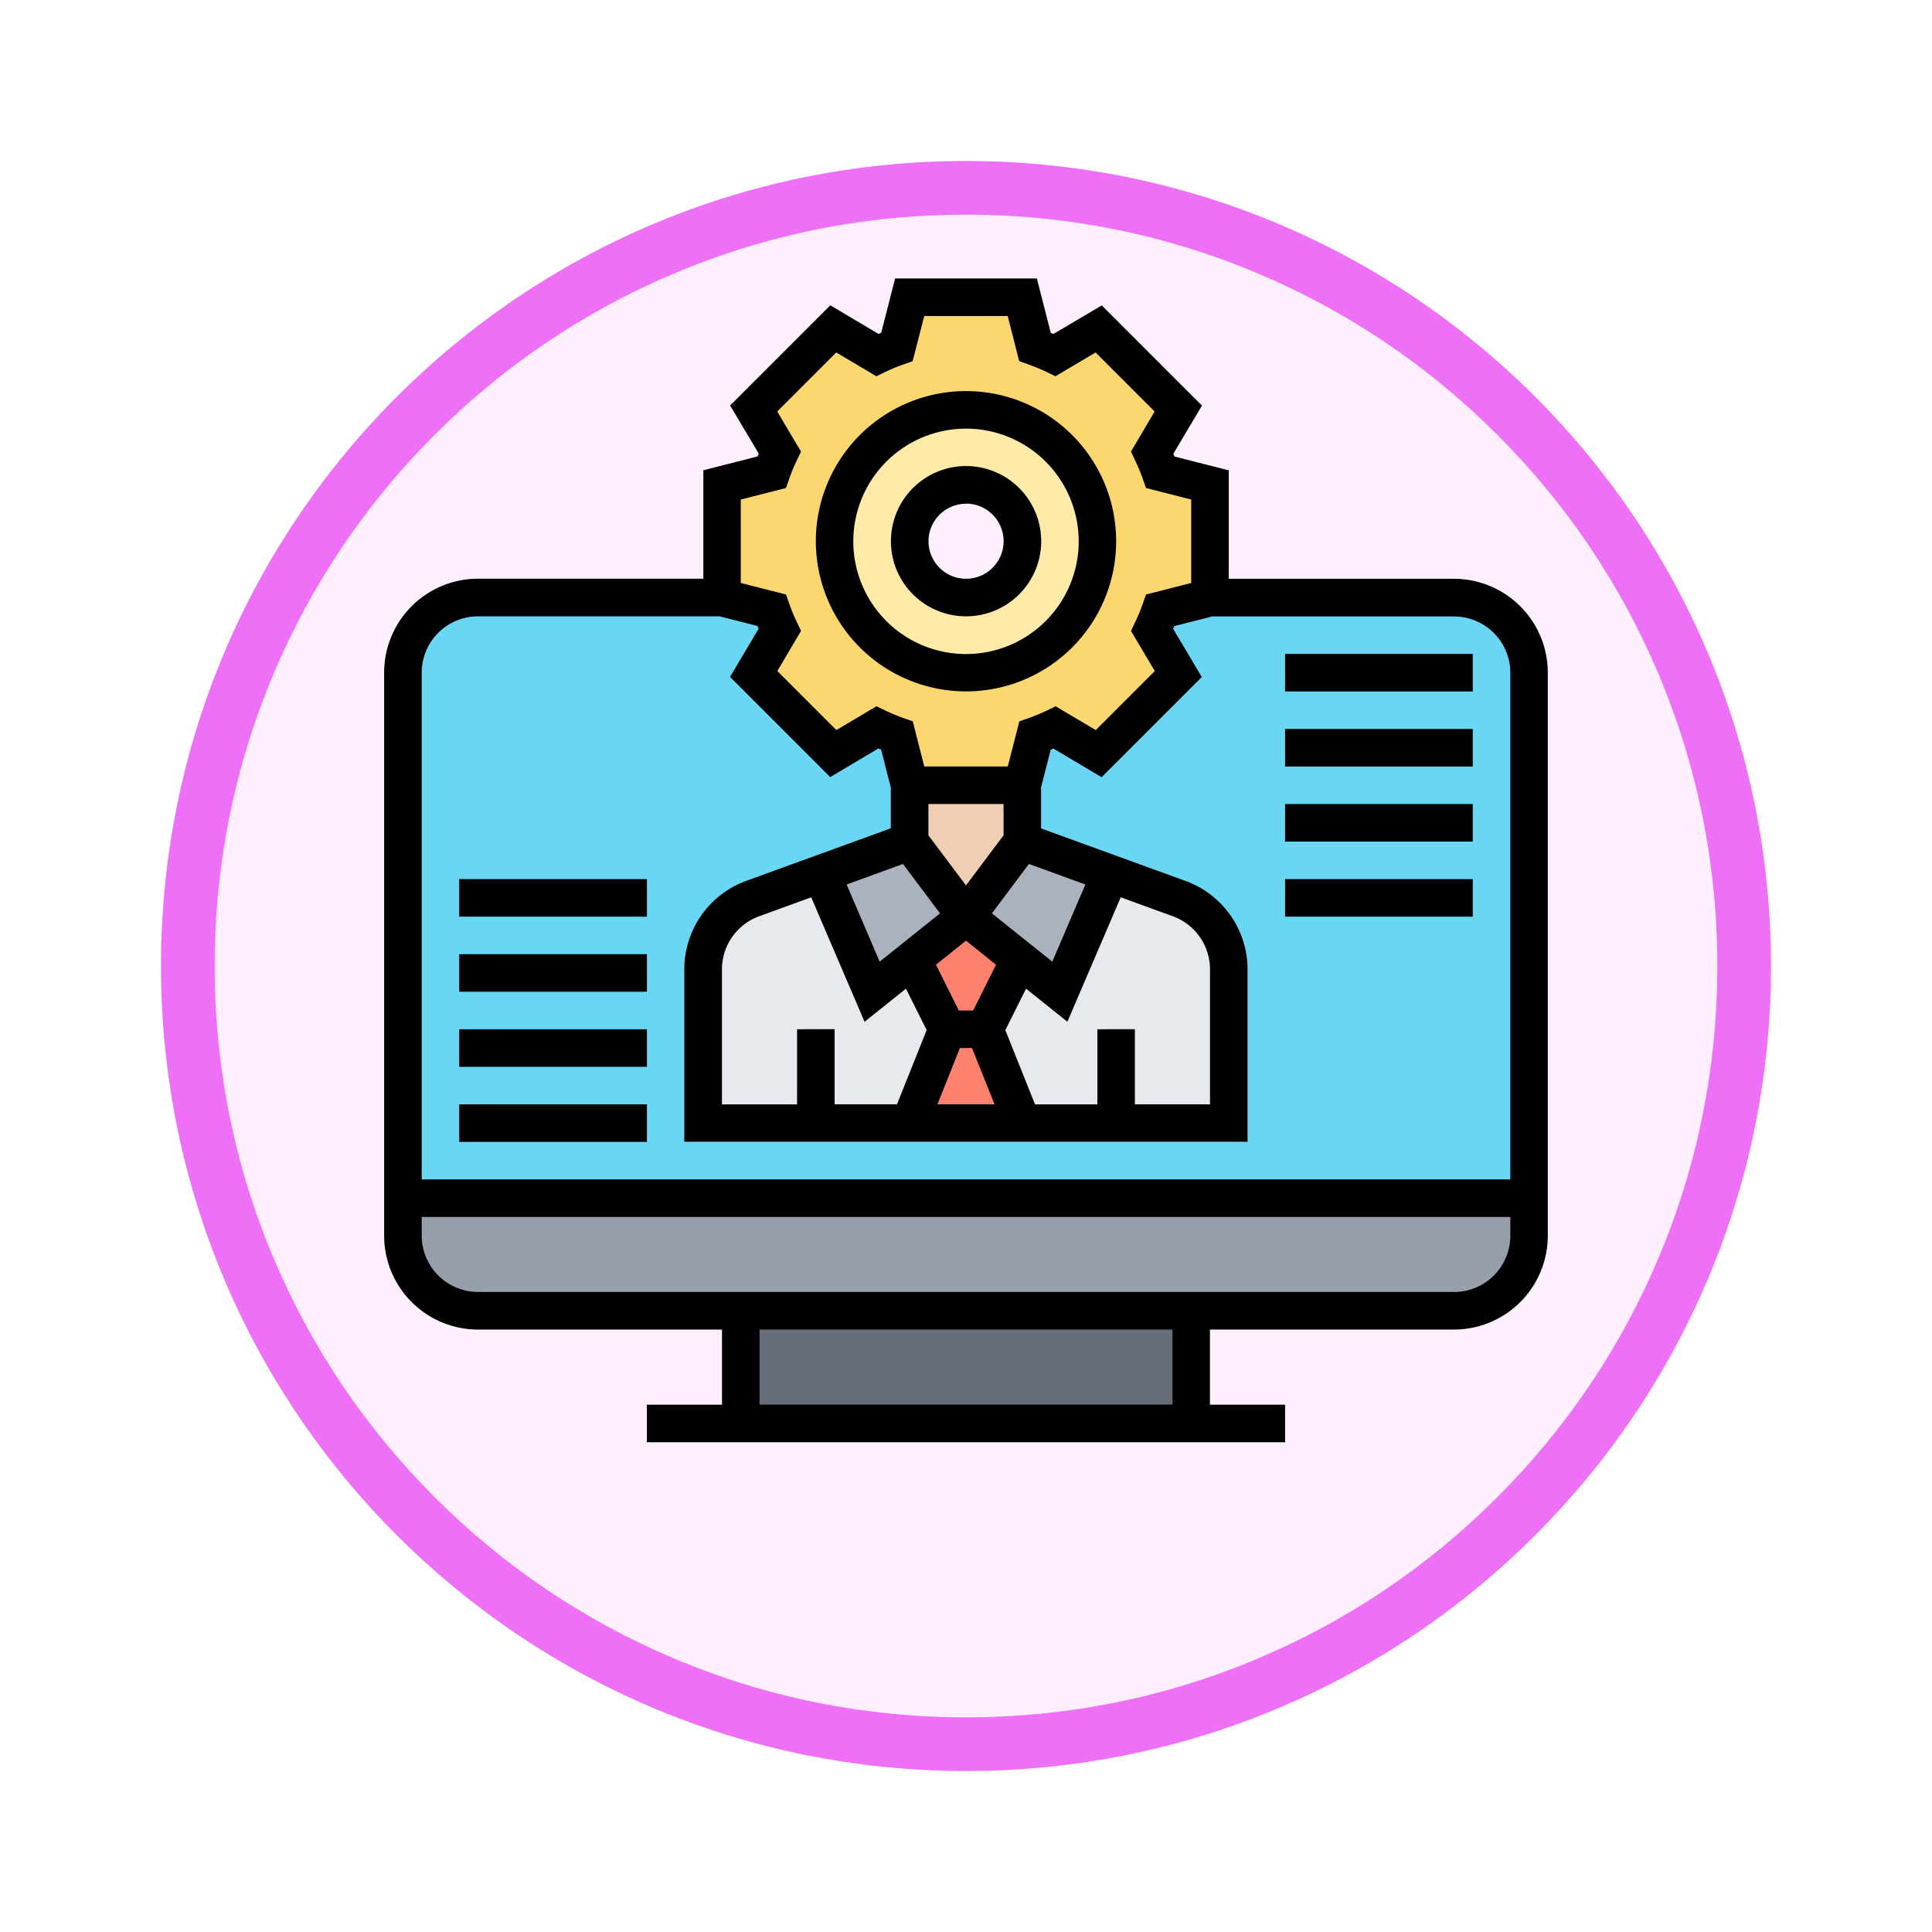 <svg xmlns="http://www.w3.org/2000/svg" xmlns:xlink="http://www.w3.org/1999/xlink" width="108" height="108" viewBox="0 0 108 108">
  <defs>
    <filter id="Path_982547" x="0" y="0" width="108" height="108" filterUnits="userSpaceOnUse">
      <feOffset dy="3" input="SourceAlpha"/>
      <feGaussianBlur stdDeviation="3" result="blur"/>
      <feFlood flood-opacity="0.161"/>
      <feComposite operator="in" in2="blur"/>
      <feComposite in="SourceGraphic"/>
    </filter>
  </defs>
  <g id="Group_1148527" data-name="Group 1148527" transform="translate(-201 -2781)">
    <g id="Group_1146954" data-name="Group 1146954" transform="translate(-415 -1202)">
      <g transform="matrix(1, 0, 0, 1, 616, 3983)" filter="url(#Path_982547)">
        <g id="Path_982547-2" data-name="Path 982547" transform="translate(9 6)" fill="#fdeffe">
          <path d="M 45 88.5 C 39.127 88.5 33.43 87.35 28.068 85.082 C 22.889 82.891 18.236 79.755 14.241 75.759 C 10.245 71.764 7.109 67.111 4.918 61.932 C 2.65 56.57 1.5 50.873 1.5 45 C 1.5 39.127 2.65 33.43 4.918 28.068 C 7.109 22.889 10.245 18.236 14.241 14.241 C 18.236 10.245 22.889 7.109 28.068 4.918 C 33.43 2.65 39.127 1.5 45 1.5 C 50.873 1.5 56.57 2.65 61.932 4.918 C 67.111 7.109 71.764 10.245 75.759 14.241 C 79.755 18.236 82.891 22.889 85.082 28.068 C 87.35 33.43 88.5 39.127 88.5 45 C 88.5 50.873 87.35 56.57 85.082 61.932 C 82.891 67.111 79.755 71.764 75.759 75.759 C 71.764 79.755 67.111 82.891 61.932 85.082 C 56.57 87.35 50.873 88.5 45 88.5 Z" stroke="none"/>
          <path d="M 45 3 C 39.329 3 33.829 4.11 28.653 6.299 C 23.652 8.415 19.16 11.443 15.302 15.302 C 11.443 19.16 8.415 23.652 6.299 28.653 C 4.11 33.829 3 39.329 3 45 C 3 50.671 4.11 56.171 6.299 61.347 C 8.415 66.348 11.443 70.84 15.302 74.698 C 19.16 78.557 23.652 81.585 28.653 83.701 C 33.829 85.89 39.329 87 45 87 C 50.671 87 56.171 85.89 61.347 83.701 C 66.348 81.585 70.84 78.557 74.698 74.698 C 78.557 70.84 81.585 66.348 83.701 61.347 C 85.89 56.171 87 50.671 87 45 C 87 39.329 85.89 33.829 83.701 28.653 C 81.585 23.652 78.557 19.16 74.698 15.302 C 70.84 11.443 66.348 8.415 61.347 6.299 C 56.171 4.11 50.671 3 45 3 M 45 0 C 69.853 0 90 20.147 90 45 C 90 69.853 69.853 90 45 90 C 20.147 90 0 69.853 0 45 C 0 20.147 20.147 0 45 0 Z" stroke="none" fill="#ee70f7"/>
        </g>
      </g>
    </g>
    <g id="artificial-intelligence" transform="translate(222.474 2796.567)">
      <path id="Path_982833" data-name="Path 982833" d="M152,440h25.182v6.3H152Zm0,0" transform="translate(-132.065 -382.292)" fill="#656d78"/>
      <path id="Path_982834" data-name="Path 982834" d="M70.954,392v2.1a4.2,4.2,0,0,1-4.2,4.2H12.2A4.2,4.2,0,0,1,8,394.1V392Zm0,0" transform="translate(-6.951 -340.588)" fill="#969faa"/>
      <path id="Path_982835" data-name="Path 982835" d="M66.757,136H12.2A4.2,4.2,0,0,0,8,140.2v29.378H70.954V140.2A4.2,4.2,0,0,0,66.757,136Zm0,0" transform="translate(-6.951 -118.163)" fill="#69d6f4"/>
      <path id="Path_982836" data-name="Path 982836" d="M263.345,267.624H258.1l-2.1-5.246,1.951-3.893,2.245,1.794,2.833-6.6,3.851,1.4a4.2,4.2,0,0,1,2.759,3.945v8.6Zm0,0" transform="translate(-222.425 -220.409)" fill="#e6e9ed"/>
      <path id="Path_982837" data-name="Path 982837" d="M142.3,267.624H136v-8.6a4.2,4.2,0,0,1,2.759-3.945l3.851-1.4,2.833,6.6,2.245-1.794,1.951,3.893-2.1,5.246Zm0,0" transform="translate(-118.163 -220.409)" fill="#e6e9ed"/>
      <path id="Path_982838" data-name="Path 982838" d="M228.2,320l2.1,5.246H224L226.1,320Zm0,0" transform="translate(-194.622 -278.031)" fill="#ff826e"/>
      <path id="Path_982839" data-name="Path 982839" d="M228.122,272l3,2.4-1.951,3.893h-2.1l-1.951-3.893Zm0,0" transform="translate(-195.596 -236.326)" fill="#ff826e"/>
      <path id="Path_982840" data-name="Path 982840" d="M251,246.6l-3-2.4,3.148-4.2,4.932,1.794-2.833,6.6Zm0,0" transform="translate(-215.474 -208.523)" fill="#aab2bd"/>
      <path id="Path_982841" data-name="Path 982841" d="M191.477,246.6l-2.246,1.794-2.833-6.6L191.33,240l3.148,4.2Zm0,0" transform="translate(-161.952 -208.523)" fill="#aab2bd"/>
      <path id="Path_982842" data-name="Path 982842" d="M230.3,216.21v2.938l-3.148,4.2-3.148-4.2V216h6.3Zm0,0" transform="translate(-194.622 -187.671)" fill="#f0d0b4"/>
      <path id="Path_982843" data-name="Path 982843" d="M171.28,18.492v6.3l-2.77.7c-.136.378-.294.745-.462,1.112l1.459,2.455-4.449,4.449L162.6,32.048c-.367.168-.735.325-1.112.462l-.7,2.77h-6.3l-.7-2.77c-.378-.136-.745-.294-1.112-.462l-2.455,1.459-4.449-4.449,1.459-2.455c-.168-.367-.325-.735-.462-1.112l-2.77-.7v-6.3l2.77-.7c.136-.378.294-.745.462-1.112l-1.459-2.455,4.449-4.449,2.455,1.459c.367-.168.735-.325,1.112-.462l.7-2.77h6.3l.7,2.77c.378.136.745.294,1.112.462l2.455-1.459,4.449,4.449-1.459,2.455c.168.367.325.735.462,1.112Zm-6.3,3.148a7.345,7.345,0,1,0-7.345,7.345A7.339,7.339,0,0,0,164.984,21.64Zm0,0" transform="translate(-125.114 -6.951)" fill="#fcd770"/>
      <path id="Path_982844" data-name="Path 982844" d="M199.345,56A7.345,7.345,0,1,1,192,63.345,7.339,7.339,0,0,1,199.345,56Zm3.148,7.345a3.148,3.148,0,1,0-3.148,3.148A3.143,3.143,0,0,0,202.492,63.345Zm0,0" transform="translate(-166.819 -48.655)" fill="#ffeaa7"/>
      <path id="Path_982845" data-name="Path 982845" d="M59.806,16.788H47.215V10.726L44.18,9.952c-.021-.051-.042-.1-.064-.153l1.6-2.693-5.6-5.6L37.417,3.1l-.153-.064L36.488,0H28.563l-.776,3.035-.153.064L24.941,1.5l-5.6,5.6,1.6,2.693-.064.153-3.034.776v6.061H5.246A5.252,5.252,0,0,0,0,22.034V53.511a5.252,5.252,0,0,0,5.246,5.246h13.64v4.2h-4.2v2.1H50.363v-2.1h-4.2v-4.2h13.64a5.252,5.252,0,0,0,5.246-5.246V22.034a5.252,5.252,0,0,0-5.246-5.246ZM19.935,12.357l2.527-.644.186-.529a9.874,9.874,0,0,1,.414-1l.241-.506L21.973,7.436l3.3-3.3,2.242,1.33.5-.241a10.636,10.636,0,0,1,1-.415l.528-.186L30.192,2.1h4.666L35.5,4.623l.528.187a10.523,10.523,0,0,1,1,.415l.5.241,2.242-1.33,3.3,3.3L41.747,9.678l.241.506a10.369,10.369,0,0,1,.414,1l.186.529,2.528.645v4.665l-2.527.644-.186.529a9.874,9.874,0,0,1-.414,1l-.241.506,1.332,2.243-3.3,3.3-2.242-1.33-.5.241a10.635,10.635,0,0,1-1,.415l-.528.186L34.86,27.28H30.194l-.644-2.524-.528-.187a10.523,10.523,0,0,1-1-.415l-.5-.241-2.242,1.33-3.3-3.3L23.305,19.7l-.241-.506a10.369,10.369,0,0,1-.414-1l-.186-.529-2.528-.645ZM39.871,41.969v4.2H36.384l-1.659-4.15L35.882,39.7l2.311,1.849,2.982-6.957,2.919,1.062a3.159,3.159,0,0,1,2.072,2.959v7.553h-4.2v-4.2Zm-16.788,0v4.2h-4.2V38.614a3.157,3.157,0,0,1,2.072-2.958l2.919-1.062,2.982,6.957L29.17,39.7l1.157,2.315-1.659,4.149H25.181v-4.2ZM34.625,31.128l-2.1,2.8-2.1-2.8V29.378h4.2Zm-1.7,9.792h-.8l-1.279-2.558,1.679-1.344,1.68,1.344Zm-3.921-8.191,2.07,2.762L27.7,38.19l-1.848-4.314Zm3.181,10.29h.677l1.259,3.148H30.928Zm5.165-4.829-3.376-2.7,2.07-2.762L39.2,33.876ZM5.246,18.886H18.754l2.117.54c.021.051.042.1.064.153l-1.6,2.693,5.6,5.6,2.693-1.6.153.064.56,2.192h-.019v2.208l-8.089,2.941a5.261,5.261,0,0,0-3.453,4.93v9.651H48.265V38.614a5.261,5.261,0,0,0-3.453-4.93l-8.089-2.941V28.535H36.7l.56-2.192.153-.064,2.693,1.6,5.6-5.6-1.6-2.693.064-.153,2.117-.54H59.806a3.152,3.152,0,0,1,3.148,3.148V50.363H2.1V22.034a3.152,3.152,0,0,1,3.148-3.148ZM44.068,62.954H20.985v-4.2H44.068Zm15.738-6.3H5.246A3.152,3.152,0,0,1,2.1,53.511V52.462H62.954v1.049A3.152,3.152,0,0,1,59.806,56.658Zm0,0" transform="translate(0)"/>
      <path id="Path_982846" data-name="Path 982846" d="M192.394,64.788A8.394,8.394,0,1,0,184,56.394,8.4,8.4,0,0,0,192.394,64.788Zm0-14.689a6.3,6.3,0,1,1-6.3,6.3A6.3,6.3,0,0,1,192.394,50.1Zm0,0" transform="translate(-159.868 -41.705)"/>
      <path id="Path_982847" data-name="Path 982847" d="M220.2,88.394a4.2,4.2,0,1,0-4.2-4.2A4.2,4.2,0,0,0,220.2,88.394Zm0-6.3a2.1,2.1,0,1,1-2.1,2.1A2.1,2.1,0,0,1,220.2,82.1Zm0,0" transform="translate(-187.671 -69.508)"/>
      <path id="Path_982848" data-name="Path 982848" d="M32,352H42.492v2.1H32Zm0,0" transform="translate(-27.803 -305.834)"/>
      <path id="Path_982849" data-name="Path 982849" d="M32,320H42.492v2.1H32Zm0,0" transform="translate(-27.803 -278.031)"/>
      <path id="Path_982850" data-name="Path 982850" d="M32,288H42.492v2.1H32Zm0,0" transform="translate(-27.803 -250.228)"/>
      <path id="Path_982851" data-name="Path 982851" d="M384,160h10.492v2.1H384Zm0,0" transform="translate(-333.637 -139.015)"/>
      <path id="Path_982852" data-name="Path 982852" d="M384,192h10.492v2.1H384Zm0,0" transform="translate(-333.637 -166.818)"/>
      <path id="Path_982853" data-name="Path 982853" d="M384,224h10.492v2.1H384Zm0,0" transform="translate(-333.637 -194.621)"/>
      <path id="Path_982854" data-name="Path 982854" d="M384,256h10.492v2.1H384Zm0,0" transform="translate(-333.637 -222.425)"/>
      <path id="Path_982855" data-name="Path 982855" d="M32,256H42.492v2.1H32Zm0,0" transform="translate(-27.803 -222.425)"/>
    </g>
  </g>
</svg>

